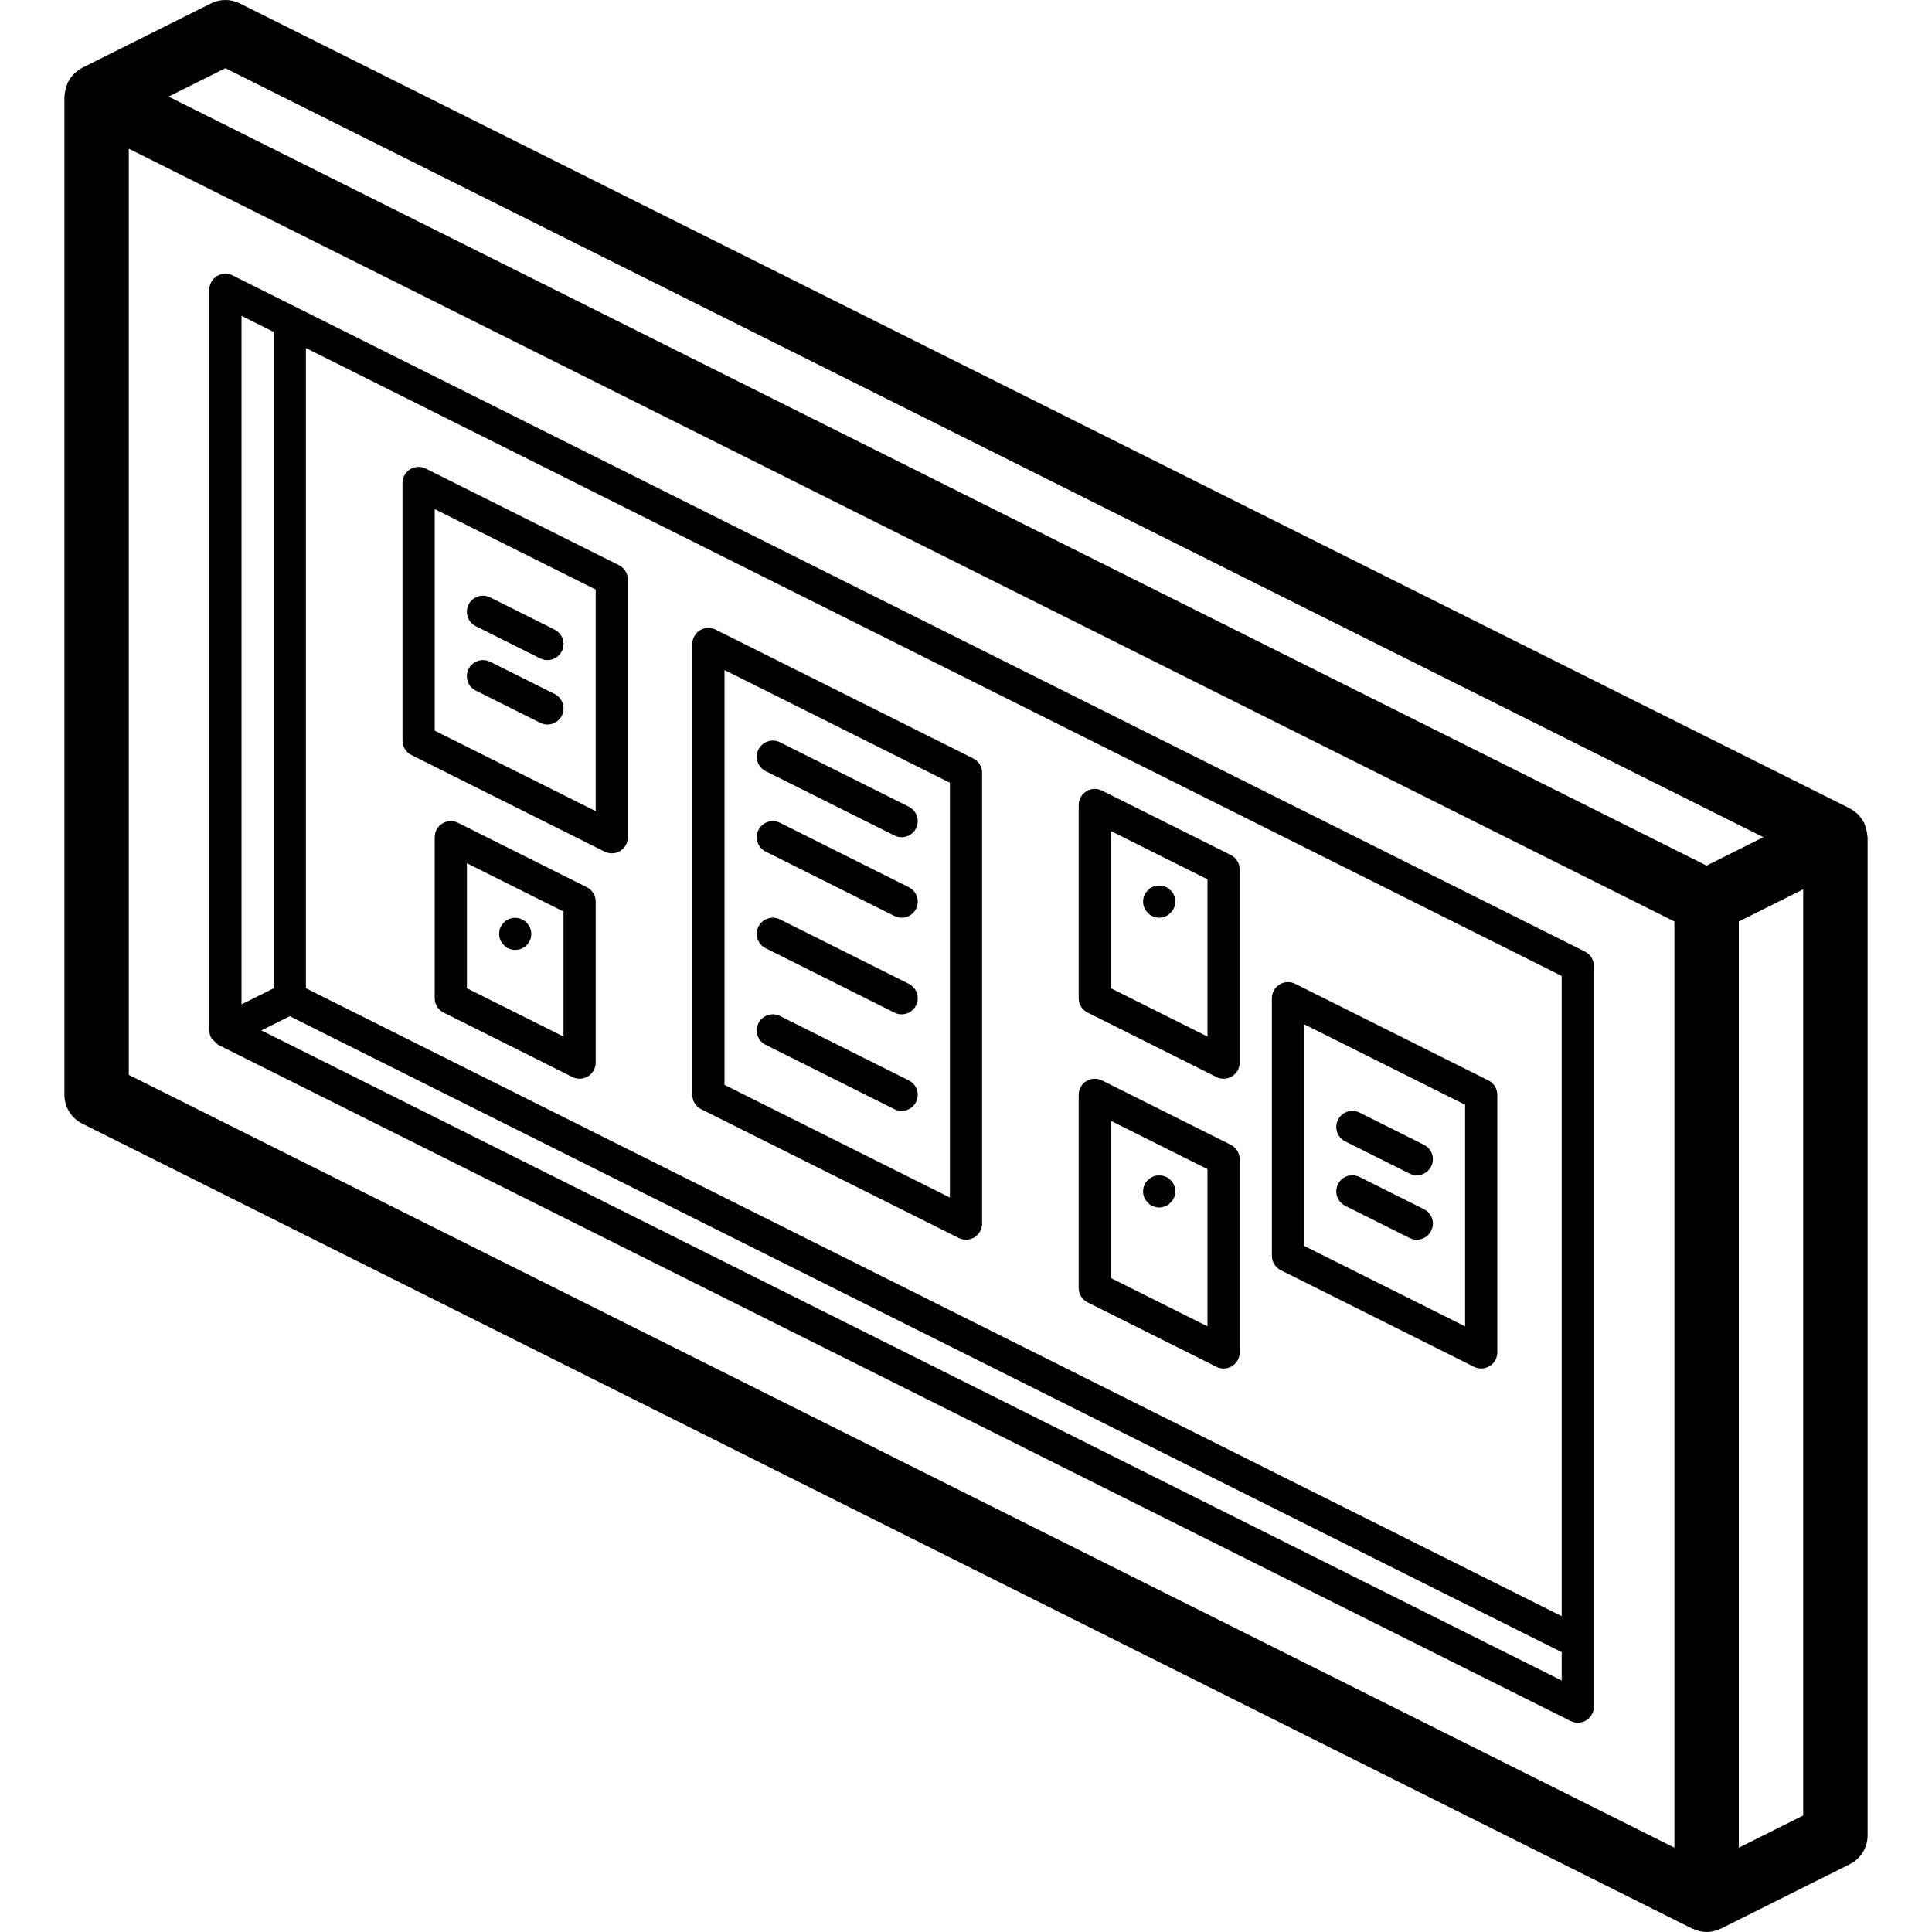 <?xml version="1.0" encoding="iso-8859-1"?>
<!-- Generator: Adobe Illustrator 19.0.0, SVG Export Plug-In . SVG Version: 6.00 Build 0)  -->
<svg version="1.1" id="Capa_1" xmlns="http://www.w3.org/2000/svg" xmlns:xlink="http://www.w3.org/1999/xlink" x="0px" y="0px"
	 viewBox="0 0 512 512" style="enable-background:new 0 0 512 512;" xml:space="preserve">
<g>
	<g>
		<g>
			<path d="M494.889,221.552c-0.009-0.241-0.07-0.469-0.099-0.709c-0.097-0.807-0.311-1.596-0.634-2.342
				c-0.064-0.147-0.049-0.306-0.122-0.451c-0.045-0.09-0.13-0.141-0.178-0.228c-0.468-0.885-1.089-1.679-1.835-2.347
				c-0.137-0.12-0.296-0.191-0.439-0.302c-0.423-0.358-0.88-0.673-1.365-0.941L63.55,0.9c-2.403-1.2-5.23-1.2-7.633,0L21.784,17.967
				c-0.486,0.268-0.945,0.584-1.368,0.943c-0.142,0.109-0.3,0.181-0.435,0.3c-0.746,0.667-1.367,1.462-1.835,2.347
				c-0.048,0.087-0.133,0.138-0.178,0.228c-0.073,0.145-0.059,0.304-0.122,0.451c-0.323,0.746-0.537,1.535-0.634,2.342
				c-0.029,0.24-0.091,0.469-0.099,0.709c-0.004,0.107-0.044,0.207-0.044,0.315v264.533c-0.001,3.232,1.825,6.188,4.717,7.633
				L448.45,511.1c0.075,0.037,0.161,0.021,0.237,0.056c2.254,1.126,4.907,1.126,7.161,0c0.075-0.035,0.162-0.019,0.236-0.056
				l34.133-17.067c2.891-1.446,4.717-4.401,4.717-7.633V221.867C494.934,221.759,494.893,221.66,494.889,221.552z M443.734,489.659
				l-409.6-204.8V39.409l409.6,204.8V489.659z M452.267,229.392L44.684,25.6l15.05-7.525l407.583,203.792L452.267,229.392z
				 M477.867,481.125l-17.067,8.533v-245.45l17.067-8.533V481.125z"/>
			<path d="M55.917,274.975c0.032,0.063,0.101,0.086,0.135,0.146c0.229,0.336,0.507,0.637,0.823,0.893
				c0.239,0.285,0.514,0.537,0.819,0.749c0.054,0.03,0.076,0.093,0.131,0.12l358.4,179.2c0.593,0.296,1.246,0.45,1.908,0.45
				c2.356-0.001,4.265-1.911,4.267-4.267V256c-0.002-1.616-0.914-3.092-2.358-3.817l-358.4-179.2
				c-1.323-0.66-2.893-0.589-4.151,0.188c-1.258,0.777-2.023,2.15-2.024,3.629v196.267l0.03,0.107
				C55.502,273.798,55.645,274.413,55.917,274.975z M81.067,92.238l332.8,166.4v169.658l-332.8-166.4V92.238z M413.867,437.838
				v7.525L69.275,273.067l7.525-3.763L413.867,437.838z M64,83.704l8.533,4.267v173.925L64,266.163V83.704z"/>
			<path d="M164.042,149.784l-51.2-25.6c-1.323-0.66-2.893-0.589-4.151,0.188c-1.258,0.777-2.023,2.15-2.024,3.629v68.267
				c0.002,1.616,0.914,3.092,2.358,3.817l51.2,25.6c0.593,0.296,1.246,0.45,1.908,0.45c2.356-0.001,4.265-1.911,4.267-4.267V153.6
				C166.398,151.985,165.486,150.508,164.042,149.784z M157.867,214.963L115.2,193.63v-58.725l42.667,21.333V214.963z"/>
			<path d="M126.092,165.95l17.067,8.533c1.364,0.686,2.991,0.591,4.266-0.249c1.275-0.84,2.004-2.298,1.911-3.822
				c-0.093-1.524-0.993-2.883-2.36-3.562l-17.067-8.533c-1.364-0.686-2.991-0.591-4.266,0.249c-1.275,0.84-2.004,2.298-1.911,3.822
				C123.824,163.912,124.724,165.271,126.092,165.95z"/>
			<path d="M126.092,183.017l17.067,8.533c1.364,0.686,2.991,0.591,4.266-0.249s2.004-2.298,1.911-3.822
				c-0.093-1.524-0.993-2.883-2.36-3.562l-17.067-8.533c-1.364-0.686-2.991-0.591-4.266,0.249c-1.275,0.84-2.004,2.298-1.911,3.822
				C123.824,180.979,124.724,182.337,126.092,183.017z"/>
			<path d="M394.442,286.317l-51.2-25.6c-1.323-0.661-2.893-0.589-4.151,0.188s-2.023,2.15-2.024,3.629V332.8
				c0.002,1.616,0.914,3.092,2.358,3.817l51.2,25.6c0.593,0.296,1.246,0.45,1.908,0.45c2.356-0.001,4.265-1.911,4.267-4.267v-68.267
				C396.798,288.518,395.886,287.042,394.442,286.317z M388.267,351.496L345.6,330.163v-58.725l42.667,21.333V351.496z"/>
			<path d="M356.492,302.484l17.067,8.533c2.107,1.047,4.664,0.191,5.716-1.913c1.052-2.104,0.203-4.663-1.899-5.721l-17.067-8.533
				c-1.364-0.686-2.991-0.591-4.266,0.249c-1.275,0.84-2.004,2.298-1.911,3.822S355.124,301.804,356.492,302.484z"/>
			<path d="M356.492,319.55l17.067,8.533c2.107,1.047,4.664,0.192,5.716-1.913s0.203-4.663-1.899-5.72l-17.067-8.533
				c-1.364-0.686-2.991-0.591-4.266,0.249c-1.275,0.84-2.004,2.298-1.911,3.822S355.124,318.871,356.492,319.55z"/>
			<path d="M257.909,200.984l-68.267-34.133c-1.323-0.66-2.893-0.589-4.151,0.188c-1.258,0.777-2.023,2.15-2.024,3.629v119.467
				c0.002,1.616,0.914,3.092,2.358,3.817l68.267,34.133c0.593,0.296,1.246,0.45,1.908,0.45c2.356-0.001,4.265-1.911,4.267-4.267
				V204.8C260.265,203.185,259.353,201.708,257.909,200.984z M251.734,317.363L192,287.496V177.571l59.733,29.867V317.363z"/>
			<path d="M202.892,204.35l34.133,17.067c1.364,0.686,2.991,0.591,4.266-0.249c1.275-0.84,2.004-2.298,1.911-3.822
				c-0.093-1.524-0.993-2.883-2.36-3.562l-34.133-17.067c-2.107-1.047-4.664-0.192-5.716,1.913
				C199.94,200.734,200.79,203.293,202.892,204.35z"/>
			<path d="M202.892,225.684l34.133,17.067c1.364,0.686,2.991,0.591,4.266-0.249c1.275-0.84,2.004-2.298,1.911-3.822
				c-0.093-1.524-0.993-2.883-2.36-3.562l-34.133-17.067c-2.107-1.047-4.664-0.192-5.716,1.913
				C199.94,222.067,200.79,224.626,202.892,225.684z"/>
			<path d="M202.892,251.284l34.133,17.067c1.364,0.686,2.991,0.591,4.266-0.249c1.275-0.84,2.004-2.298,1.911-3.822
				c-0.093-1.524-0.993-2.883-2.36-3.562l-34.133-17.067c-2.107-1.047-4.664-0.192-5.716,1.913
				C199.94,247.668,200.79,250.226,202.892,251.284z"/>
			<path d="M202.892,276.884l34.133,17.067c1.364,0.686,2.991,0.591,4.266-0.249c1.275-0.84,2.004-2.298,1.911-3.822
				c-0.093-1.524-0.993-2.883-2.36-3.562l-34.133-17.067c-2.107-1.047-4.664-0.192-5.716,1.913
				C199.94,273.267,200.79,275.826,202.892,276.884z"/>
			<path d="M326.175,226.584l-34.133-17.067c-1.323-0.66-2.893-0.589-4.151,0.188c-1.258,0.777-2.023,2.15-2.024,3.629v51.2
				c0.002,1.616,0.914,3.092,2.358,3.817l34.133,17.067c0.593,0.296,1.246,0.45,1.908,0.45c2.356-0.001,4.265-1.911,4.267-4.267
				v-51.2C328.532,228.785,327.619,227.308,326.175,226.584z M320,274.696l-25.6-12.8v-41.658l25.6,12.8V274.696z"/>
			<path d="M305.575,242.859c1.033,0.456,2.209,0.456,3.242,0c0.535-0.179,1.009-0.506,1.367-0.942
				c0.833-0.767,1.299-1.852,1.283-2.983c0.012-0.559-0.105-1.114-0.341-1.621c-0.183-0.533-0.509-1.006-0.942-1.367
				c-0.358-0.435-0.832-0.76-1.367-0.937c-1.038-0.429-2.204-0.429-3.242,0c-0.534,0.18-1.007,0.504-1.367,0.937
				c-0.433,0.359-0.756,0.833-0.933,1.367c-0.237,0.507-0.353,1.062-0.342,1.621c-0.015,1.13,0.448,2.213,1.275,2.983
				C304.568,242.351,305.041,242.677,305.575,242.859z"/>
			<path d="M155.508,235.117l-34.133-17.067c-1.323-0.66-2.893-0.589-4.151,0.188c-1.258,0.777-2.023,2.15-2.024,3.629v42.667
				c0.002,1.616,0.914,3.092,2.358,3.817l34.133,17.067c0.593,0.296,1.246,0.45,1.908,0.45c2.356-0.001,4.265-1.911,4.267-4.267
				v-42.667C157.865,237.318,156.952,235.842,155.508,235.117z M149.333,274.696l-25.6-12.8v-33.125l25.6,12.8V274.696z"/>
			<path d="M134.908,251.392c0.509,0.234,1.065,0.351,1.625,0.341c1.728,0.018,3.292-1.018,3.95-2.616
				c0.657-1.598,0.274-3.435-0.966-4.638c-1.203-1.22-3.024-1.59-4.608-0.938c-0.534,0.18-1.007,0.504-1.367,0.938
				c-0.814,0.78-1.275,1.858-1.275,2.985c0,1.127,0.461,2.206,1.275,2.985C133.902,250.885,134.375,251.211,134.908,251.392z"/>
			<path d="M326.175,303.384l-34.133-17.067c-1.323-0.66-2.893-0.589-4.151,0.188c-1.258,0.777-2.023,2.15-2.024,3.629v51.2
				c0.002,1.616,0.914,3.092,2.358,3.817l34.133,17.067c0.593,0.296,1.246,0.45,1.908,0.45c2.356-0.001,4.265-1.911,4.267-4.267
				v-51.2C328.532,305.585,327.619,304.108,326.175,303.384z M320,351.496l-25.6-12.8v-41.658l25.6,12.8V351.496z"/>
			<path d="M305.575,319.659c1.033,0.456,2.209,0.456,3.242,0c0.535-0.179,1.009-0.505,1.367-0.942
				c0.833-0.767,1.299-1.852,1.283-2.983c0.012-0.559-0.105-1.114-0.341-1.621c-0.183-0.533-0.509-1.006-0.942-1.367
				c-0.358-0.435-0.832-0.76-1.367-0.937c-1.582-0.669-3.413-0.296-4.608,0.937c-0.433,0.359-0.756,0.833-0.933,1.367
				c-0.237,0.507-0.354,1.062-0.342,1.621c-0.015,1.13,0.448,2.214,1.275,2.983C304.568,319.151,305.041,319.477,305.575,319.659z"
				/>
		</g>
	</g>
</g>
<g>
</g>
<g>
</g>
<g>
</g>
<g>
</g>
<g>
</g>
<g>
</g>
<g>
</g>
<g>
</g>
<g>
</g>
<g>
</g>
<g>
</g>
<g>
</g>
<g>
</g>
<g>
</g>
<g>
</g>
</svg>
